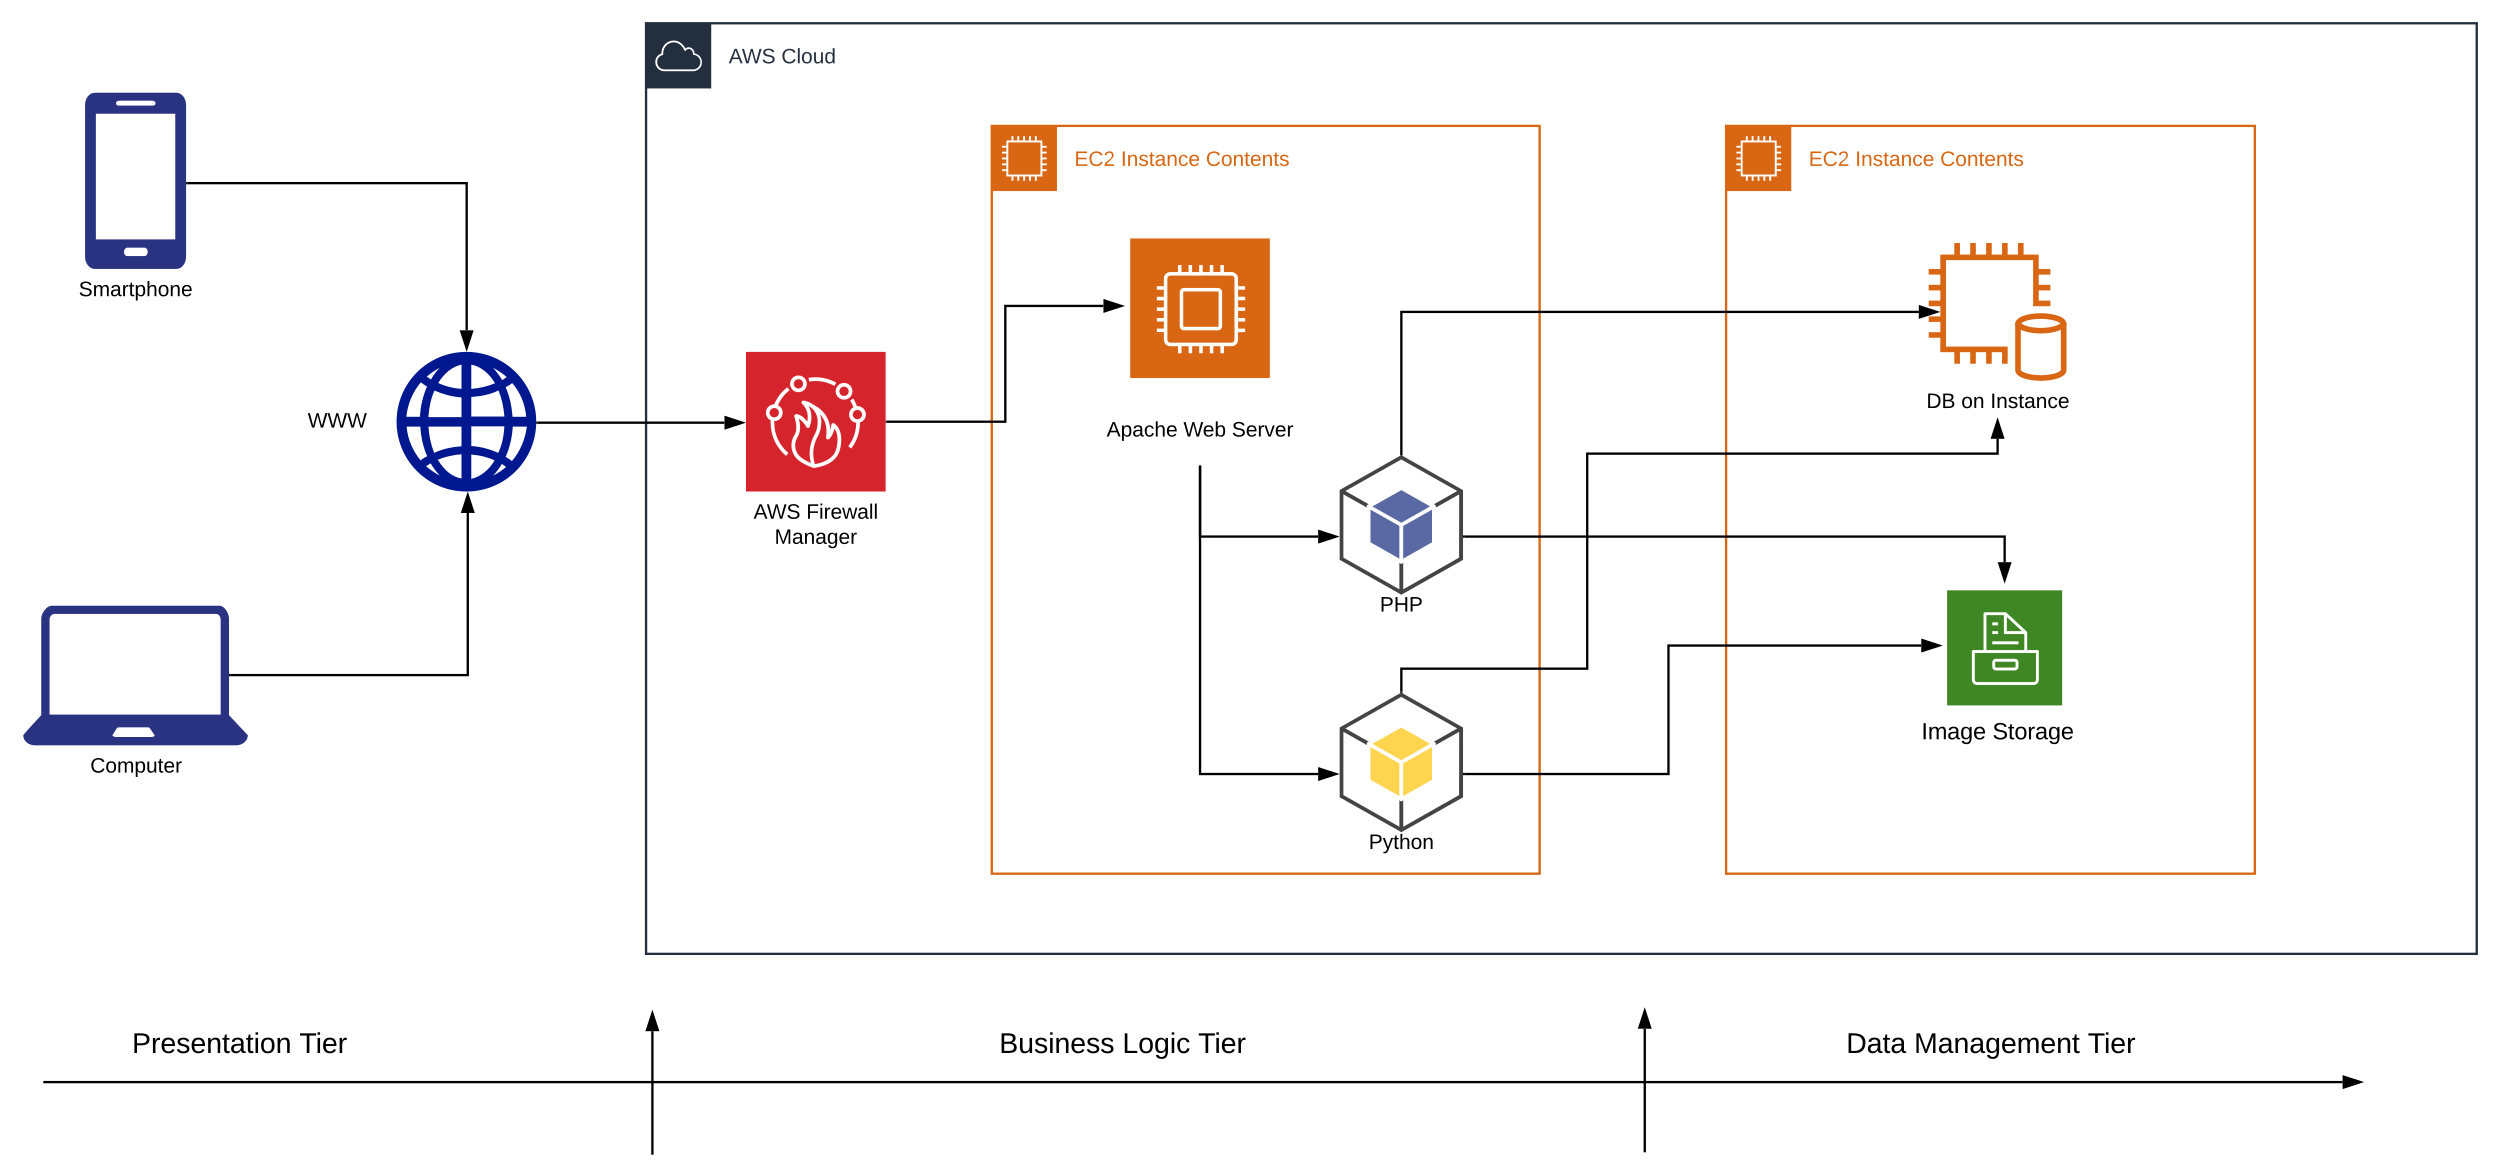 <svg xmlns="http://www.w3.org/2000/svg" xmlns:xlink="http://www.w3.org/1999/xlink" xmlns:lucid="lucid" width="2148.41" height="1003.32"><g transform="translate(-106.551 -95.637)" lucid:page-tab-id="0_0"><path d="M0 0h2325.15v1165.7H0z" fill="#fff"/><path d="M661.75 115.64h1573.22v799.7H661.75z" stroke="#232f3e" stroke-width="2" fill="#fff" fill-opacity="0"/><path d="M661.75 115.64h56v56h-56v-56z" stroke="#fff" stroke-opacity="0" fill="#232f3e"/><path d="M702.63 156.85h-25c-4.13.06-7.57-3.08-7.9-7.2v-.63c-.15-3.4 1.97-6.38 5.25-7.36V141c.12-4.22 2.44-7.75 6.24-9.57 4.12-1.85 8.72-.95 11.8 2.32 1.08 1.08 1.84 2.2 2.44 3.58 1.2-1 2.72-1.3 4.24-.9 2.25.8 3.7 2.75 3.77 5.1 3.68.66 6.32 3.8 6.28 7.57 0 7.07-7.04 7.73-7.12 7.75zm-26.7-13.87c-2.83.6-4.75 3.14-4.6 6.04v.53c.3 3.32 3.1 5.83 6.4 5.75h24.98c3.05-.3 5.4-2.64 5.7-5.7.27-3.43-2.25-6.5-5.7-6.78-.43-.05-.7-.45-.63-.87.08-1.85-1-3.46-2.73-4.14-1.32-.36-2.64.14-3.44 1.25-.2.24-.44.37-.76.32-.28-.06-.48-.24-.6-.5-.6-1.62-1.4-2.85-2.6-4.04-2.68-2.8-6.6-3.6-10.12-2-3.24 1.6-5.2 4.64-5.32 8.25-.04.4-.04.74 0 1.13.04.4-.2.78-.6.86z" stroke="#fff" stroke-opacity="0" fill="#fff"/><use xlink:href="#a" transform="matrix(1,0,0,1,732.747,135.637) translate(0 14.4)"/><use xlink:href="#b" transform="matrix(1,0,0,1,732.747,135.637) translate(45.3 14.4)"/><path d="M1589.9 203.83h454.4v642.62h-454.4z" stroke="#d86613" stroke-width="2" fill="#fff" fill-opacity="0"/><path d="M1589.9 203.83h56v56h-56v-56z" stroke="#fff" stroke-opacity="0" fill="#d86613"/><path d="M1637.1 222.57V221h-3.75v-4.6h-4.8v-3.77h-1.62v3.76h-3.4v-3.77h-1.63v3.76h-3.37v-3.77h-1.62v3.76h-3.4v-3.77h-1.62v3.76h-3.42v-3.77h-1.57v3.76h-4.43v4.56h-3.76v1.6h3.77V226h-3.76v1.6h3.77v3.42h-3.76v1.6h3.77v3.43h-3.76v1.6h3.77v3.43h-3.76v1.6h3.77v4.58h4.42v3.77h1.56v-3.77h3.42v3.77h1.6v-3.77h3.43v3.77h1.63v-3.77h3.37v3.77h1.62v-3.77h3.4v3.77h1.63v-3.77h4.8v-4.57h3.76v-1.62h-3.75v-3.42h3.76v-1.6h-3.75v-3.43h3.76v-1.6h-3.75v-3.43h3.76V226h-3.75v-3.43zm-5.37 23.08h-27.64V218h27.63z" stroke="#fff" stroke-opacity="0" fill="#fff"/><use xlink:href="#c" transform="matrix(1,0,0,1,1660.911,223.828) translate(0 14.4)"/><use xlink:href="#d" transform="matrix(1,0,0,1,1660.911,223.828) translate(39.95 14.4)"/><use xlink:href="#e" transform="matrix(1,0,0,1,1660.911,223.828) translate(112.95 14.4)"/><path d="M1786.02 304.48h4.83v12.3h-4.83v-12.3zM1799.68 304.48h4.83v12.3h-4.82v-12.3zM1813.36 304.48h4.83v12.3h-4.84v-12.3zM1827.04 304.48h4.83v12.3h-4.83v-12.3zM1840.72 304.48h4.84v12.3h-4.84v-12.3zM1786.02 395.9h4.83v12.3h-4.83v-12.3zM1799.68 395.9h4.83v12.3h-4.82v-12.3zM1813.36 395.9h4.83v12.3h-4.84v-12.3zM1856.17 326.83h12.4v4.8h-12.4v-4.8zM1856.17 340.4h12.4v4.8h-12.4v-4.8z" stroke="#fff" stroke-opacity="0" fill="#d86613"/><path d="M1831.88 408.2h-4.83v-9.93H1774V314.4h84.54V354h10.03v4.78h-14.85v-39.6h-74.9v74.3h53.06v14.73z" stroke="#fff" stroke-opacity="0" fill="#d86613"/><path d="M1764.02 326.83h12.4v4.8h-12.4v-4.8zM1764.02 340.4h12.4v4.8h-12.4v-4.8zM1764.02 353.95h12.4v4.8h-12.4v-4.8zM1764.02 367.52h12.4v4.8h-12.4v-4.8zM1764.02 381.1h12.4v4.8h-12.4v-4.8zM1860.33 422.88c-10.58 0-22-2.9-22-9.3V374.1c0-6.4 11.42-9.3 22-9.3 10.63 0 22.1 2.9 22.1 9.3v39.5c0 6.44-11.47 9.28-22.1 9.28zm0-53.25c-11.24 0-17.15 3.3-17.15 4.47v39.5c0 1.15 5.9 4.46 17.15 4.46 11.3 0 17.24-3.3 17.24-4.47v-39.5c0-1.16-5.95-4.4-17.24-4.4z" stroke="#fff" stroke-opacity="0" fill="#d86613"/><path d="M1860.33 382.22c-10.58 0-22-2.92-22-9.3h4.85c0 1.15 5.9 4.5 17.15 4.5 11.3 0 17.24-3.35 17.24-4.5h4.85c0 6.35-11.46 9.3-22.1 9.3z" stroke="#fff" stroke-opacity="0" fill="#d86613"/><path d="M1776.76 317h77.86v78.5h-77.86V317z" stroke="#fff" stroke-opacity="0" stroke-width=".38" fill="#fff" fill-opacity="0"/><use xlink:href="#f" transform="matrix(1,0,0,1,1734.02,431.882) translate(28.025 14.4)"/><use xlink:href="#g" transform="matrix(1,0,0,1,1734.02,431.882) translate(57.975 14.4)"/><use xlink:href="#h" transform="matrix(1,0,0,1,1734.02,431.882) translate(82.975 14.4)"/><g filter="url(#i)" stroke="#fff" stroke-opacity="0"><path d="M1778 599.13h102.54V701.7H1778z" fill="#3f8624"/><path d="M1878.7 600.97v98.87h-98.87v-98.87h98.87m3.72-3.72h-106.3v106.3h106.3v-106.3z" fill="#fff"/><path d="M1857.4 652.28h-8.75v-15.13c0-.12 0-.25-.12-.37 0-.13-.1-.25-.23-.38l-17.55-16.26c-.23-.25-.5-.37-.86-.37h-17.5c-.7 0-1.26.56-1.26 1.25v31.26h-8.75c-.7 0-1.28.57-1.28 1.26v24.26c0 2.5 2.02 4.5 4.5 4.5h48.55c2.47 0 4.5-2 4.5-4.5v-24.26c0-.7-.6-1.26-1.28-1.26zm-26.24-28.4l13 12.15h-13zm-17.55-1.6h15.03v16.25h17.54v13.75h-32.56zm42.58 55.52c0 1.06-.86 2-1.95 2H1805.6c-1.08 0-1.94-.88-2-1.94V654.8h52.58z" fill="#fff"/><path d="M1818.63 636.03h5v2.48h-5zm0-7.5h5v2.5h-5zm0 16.25h22.52v2.52h-22.52zm22.52 22c0 1.65-1.35 3-3 3h-16.52c-1.64 0-2.97-1.35-3-3v-4c.03-1.65 1.36-2.97 3-2.97h16.52c1.65 0 3 1.33 3 2.98zm-20.02-4v4c0 .3.23.5.5.5h16.52c.27 0 .5-.2.5-.5v-4c0-.25-.23-.5-.5-.5h-16.52c-.27 0-.5.25-.5.5z" fill="#fff"/></g><path d="M958.86 203.83h470.78v642.62H958.86z" stroke="#d86613" stroke-width="2" fill="#fff" fill-opacity="0"/><path d="M958.86 203.83h56v56h-56v-56z" stroke="#fff" stroke-opacity="0" fill="#d86613"/><path d="M1006.06 222.57V221h-3.77v-4.6h-4.8v-3.77h-1.62v3.76h-3.42v-3.77h-1.6v3.76h-3.4v-3.77h-1.6v3.76h-3.42v-3.77h-1.6v3.76h-3.43v-3.77h-1.57v3.76h-4.4v4.56h-3.77v1.6h3.76V226h-3.76v1.6h3.76v3.42h-3.76v1.6h3.76v3.43h-3.76v1.6h3.76v3.43h-3.76v1.6h3.76v4.58h4.4v3.77h1.6v-3.77h3.4v3.77h1.62v-3.77h3.42v3.77h1.6v-3.77h3.4v3.77h1.6v-3.77h3.42v3.77h1.6v-3.77h4.8v-4.57h3.78v-1.62h-3.77v-3.42h3.76v-1.6h-3.77v-3.43h3.76v-1.6h-3.77v-3.43h3.76V226h-3.77v-3.43zm-5.38 23.08h-27.65V218h27.65z" stroke="#fff" stroke-opacity="0" fill="#fff"/><use xlink:href="#c" transform="matrix(1,0,0,1,1029.856,223.828) translate(0 14.4)"/><use xlink:href="#d" transform="matrix(1,0,0,1,1029.856,223.828) translate(39.95 14.4)"/><use xlink:href="#e" transform="matrix(1,0,0,1,1029.856,223.828) translate(112.95 14.4)"/><path d="M1703.22 697.47h240v60h-240z" stroke="#000" stroke-opacity="0" stroke-width="2" fill="#fff" fill-opacity="0"/><use xlink:href="#j" transform="matrix(1,0,0,1,1708.22,702.465) translate(49.5 28.5)"/><use xlink:href="#k" transform="matrix(1,0,0,1,1708.22,702.465) translate(110.556 28.5)"/><path d="M1310.7 604.93l51.46-29.16v-58.14l-51.45 29.07v58.23z" fill="#fff"/><path d="M1259.37 575.74l51.38 29.13V546.7l-51.38-29.03v58.07zM1361.8 517.65l-51.05-28.88-51.05 28.88 51.05 28.88 51.06-28.88z" fill="#fff"/><path d="M1310.75 544.82l48.08-27.17-.05-.02-48.03 27.2z" fill="#fff"/><path d="M1262.7 517.63l-.04.02 48.1 27.17-48.05-27.2z" fill="#fff"/><path d="M1362.02 515.8l-51.3-29.04-51.3 29.04-1.6.96v60l51.4 29.04 1.6.96 1.6-.96 51.4-29.04v-60zm-1.6 59.04l-48 27.24V547.6l48.1-27.12zm-51.3 27.24L1261 574.84v-54.36l48.12 27.12zm-46.42-84.48l48-27.12 48.14 27.12-48.13 27.24-48-27.24z" fill="#444"/><path d="M1310.96 578.1l27.63-15.65v-31.2l-27.64 15.6v31.24zM1282.9 562.45l27.63 15.64v-31.25l-27.63-15.6v31.2zM1338.3 530.83l-27.55-15.57-27.55 15.57 27.55 15.62 27.54-15.62z" fill="#5a69a4"/><path d="M1310.75 544.85l24.77-14-.03-.02-24.75 14v.02zM1286 530.83l-.04.03 24.77 14v-.02l-24.74-14z" fill="#96bf3d"/><path d="M1338.77 528.94l-28-15.8-28.08 15.8-1.6.94v33.68l28 15.86 1.66.94 1.6-.94 28.08-15.86v-33.68zm-1.6 32.73l-24.8 14.05v-28.1l24.8-13.98zm-28.07 14.05l-24.8-14.05v-28.03l24.8 13.98zm-23.1-44.9l24.76-13.98 24.75 13.98-24.74 14.05-24.8-13.98z" fill="#fff"/><use xlink:href="#l" transform="matrix(1,0,0,1,1257.82,606.763) translate(34.525 14.4)"/><g filter="url(#m)" stroke="#fff" stroke-opacity="0"><path d="M1075.6 296.32h124.44v124.45H1075.6z" fill="#d86613"/><path d="M1197.8 298.56v119.97h-119.97V298.56h119.97m4.52-4.5h-129v129h129v-129z" fill="#fff"/><path d="M1176.52 342.6v-3.03h-6.07v-6.6c0-3.03-2.5-5.54-5.54-5.54h-6.6v-6.07h-3.03v6.07h-6.07v-6.07h-3.03v6.07h-6.07v-6.07h-3.04v6.07H1131v-6.07h-3.05v6.07h-6.07v-6.07h-3.03v6.07h-6.6c-3.04 0-5.54 2.5-5.54 5.54v6.6h-6.06v3.04h6.07v6.08h-6.06v3.04h6.07v6.07h-6.06v3.02h6.07v6.07h-6.06v3.03h6.07V376h-6.06v3.03h6.07v6.6c0 3.04 2.5 5.54 5.55 5.54h6.6v6.08h3.03v-6.08h6.07v6.08h3.04v-6.08h6.06v6.08h3.04v-6.08h6.07v6.08h3.03v-6.08h6.07v6.08h3.04v-6.08h6.6c3.04 0 5.55-2.5 5.55-5.53v-6.6h6.07V376h-6.07v-6.07h6.07v-3.04h-6.07v-6.08h6.07v-3.03h-6.07v-6.08h6.07v-3.04h-6.07v-6.07zm-9.1 43.04c0 1.36-1.14 2.5-2.5 2.5h-52.67c-1.37 0-2.5-1.14-2.5-2.5v-52.67c0-1.36 1.13-2.5 2.5-2.5h52.66c1.38 0 2.5 1.14 2.5 2.5z" fill="#fff"/><path d="M1153.18 341.1h-29.2c-1.97 0-3.6 1.63-3.6 3.6v29.2c0 1.98 1.63 3.62 3.6 3.62h29.2c1.97 0 3.6-1.64 3.6-3.6V344.7c0-1.97-1.63-3.6-3.6-3.6zm.6 32.8c0 .34-.27.6-.6.6h-29.2c-.34 0-.6-.26-.6-.6v-29.2c0-.33.26-.58.6-.58h29.2c.33 0 .6.25.6.58z" fill="#fff"/></g><path d="M1017.82 435.75h240v60h-240z" stroke="#000" stroke-opacity="0" stroke-width="2" fill="#fff" fill-opacity="0"/><use xlink:href="#n" transform="matrix(1,0,0,1,1022.82,440.746) translate(34.75 30.025)"/><use xlink:href="#o" transform="matrix(1,0,0,1,1022.82,440.746) translate(100.75 30.025)"/><use xlink:href="#p" transform="matrix(1,0,0,1,1022.82,440.746) translate(142.35 30.025)"/><path d="M747.64 398.04h120v120h-120v-120z" stroke="#fff" stroke-opacity="0" fill="#d6242d"/><path d="M823.33 459.4c-.47-.24-.98-.24-1.5 0-.47.28-.8.68-.85 1.26-.17 1.62-.43 2.95-.9 4.52-.22-6.43-2.53-11.87-7.03-16.44-2.27-2.26-4.54-3.88-7.46-5.27-2.58-1.97-5.2-3.07-8.37-3.6-.73-.1-1.4.3-1.75.94-.3.7-.13 1.45.47 1.92 4.1 4.1 5.65 9.55 4.28 15.22-2.05-2.78-5.48-6.42-9.6-6.42-.5.05-.98.28-1.28.75-.3.4-.4.92-.17 1.45 0 .1 3.77 10 .12 15.74-.17.3-.34.58-.55.87-4.07 7.52-1.93 16.73 5.05 21.65 3.7 2.43 7.03 4.1 11.23 5.55l.22.12v-.12l.5.23h.14c1.96-.17 18.9-2.08 22.4-15.33 4.5-17.6-4.58-22.8-4.97-23.04zm-27.68 29.9c-5.66-3.92-7.42-11.33-4.07-17.4.12-.24.25-.53.42-.76 3.22-4.98 2.06-11.87 1.08-15.75 2.78 1.96 4.75 4.16 6.38 7.17.3.58.86.93 1.5.87.7-.06 1.2-.46 1.42-1.1 2.82-8.1 1.1-14.07-.95-17.7.73.33 1.33.74 1.97 1.2.1.12.13.18.22.18.73.58 1.33 1.1 1.93 1.8.17.22.34.4.5.63 2.28 3 3.3 6.25 3.18 9.95-.04 4.34-1.02 8-3.17 11.75-.34.64-.64 1.22-.94 1.86-3.04 7.07-3.6 14-1.76 21.48-2.87-1.16-5.14-2.43-7.7-4.17zm29.48-7.63c-2.48 9.55-14.52 12.22-18.3 12.8-2.18-7.24-1.84-14.07 1.12-21.07.26-.53.5-1.05.8-1.57 2.46-4.28 3.57-8.45 3.6-13.3.06-2.5-.3-4.58-1.1-6.9 3.6 3.82 6.77 10.13 5.18 19.8-.08.46.05.87.35 1.27.55.7 1.58.75 2.27.23.13-.1 3.17-2.66 4.58-8.9 1.9 2.42 4.08 7.63 1.55 17.64z" stroke="#fff" stroke-opacity="0" fill="#fff"/><path d="M805.24 497.56v.1c.18.07.36.1.56.1zM771.9 458.32v-.82c2.88.05 5.3-1.48 6.54-4.07 1.74-3.54.25-7.84-3.34-9.6 2.4-5.3 5.48-9.32 10-12.92l-2.03-2.46c-5.14 4.06-8.62 8.66-11.2 14.67-2.8.07-5.17 1.55-6.4 4.08-1.76 3.54-.27 7.9 3.3 9.6v1.6c0 11.55 4.5 21.46 13.2 29l2.14-2.42c-8.04-6.95-12.2-16.03-12.2-26.64zm-4-8.02c0-2.18 1.8-4 4-4 2.22 0 4.02 1.82 4.02 4 0 2.24-1.8 4-4.02 4-2.2 0-4-1.76-4-4zM843.36 444.72h-.33c-.9-2.45-1.85-4.43-3.2-6.62l-2.7 1.68c1.18 1.93 2.04 3.65 2.86 5.76-2.07 1.12-3.37 2.97-3.7 5.3-.6 3.95 2.13 7.6 6.06 8.16-.12 7.6-2.3 14.07-6.85 20.17l2.55 1.94c5.05-6.74 7.46-13.93 7.5-22.4 3.1-.95 5.08-3.65 5.08-6.88 0-3.96-3.22-7.18-7.2-7.18zm0 11.2c-2.2 0-4-1.82-4-4 0-2.2 1.8-4 4-4s4 1.8 4 4c0 2.18-1.8 4-4 4zM823.7 427.27c-7-3.73-14-4.95-21.84-3.76l-.48-3.2c8.56-1.28 16.2.04 23.84 4.12zM831.9 439.1c-3.97 0-7.2-3.22-7.2-7.2 0-3.97 3.23-7.2 7.2-7.2 3.98 0 7.2 3.23 7.2 7.2 0 3.98-3.22 7.2-7.2 7.2zm0-11.2c-2.2 0-4 1.8-4 4s1.8 4 4 4 4-1.8 4-4-1.8-3.98-4-4zM792.7 432.7c-3.97 0-7.2-3.22-7.2-7.2 0-3.97 3.23-7.2 7.2-7.2 3.98 0 7.2 3.23 7.2 7.2 0 3.98-3.22 7.2-7.2 7.2zm0-11.2c-2.2 0-4 1.8-4 4s1.8 4 4 4 4-1.8 4-4-1.8-3.98-4-4z" stroke="#fff" stroke-opacity="0" fill="#fff"/><use xlink:href="#q" transform="matrix(1,0,0,1,717.637,527.036) translate(36.5 14.4)"/><use xlink:href="#r" transform="matrix(1,0,0,1,717.637,527.036) translate(81.8 14.4)"/><use xlink:href="#s" transform="matrix(1,0,0,1,717.637,527.036) translate(54.55 36)"/><path d="M303.35 710.24v-83.16c0-4.08-3.67-10.92-8.3-10.92h-144c-4.62 0-9.06 6.84-9.06 10.92v83.16c-16.22 17.28-15.45 17.28-15.45 17.28 0 4.92 4.44 8.64 10.23 8.64h172.55c5.8 0 10.23-4.08 10.23-8.64l-16.2-17.28zm-66.98 18.72h-30.1c-1.55 0-3.1-.72-3.1-1.44l3.48-5.64c0-.72 1.16-1.2 2.7-1.2h23.93c1.16 0 2.32.48 2.32 1.2l3.86 5.64c0 1.08-1.54 1.44-3.1 1.44zm59.83-19.2H149.13V627.8c0-1.92 1.93-4.56 4.06-4.56h139.34c2.12 0 3.66 2.64 3.66 4.56v81.96z" stroke="#000" stroke-opacity="0" fill="#2a3282"/><use xlink:href="#t" transform="matrix(1,0,0,1,96.551,745.159) translate(87.575 14.4)"/><path d="M868.64 458.04h101.84v-99.5h84.34" stroke="#000" stroke-width="2" fill="none"/><path d="M868.66 459.04h-1.02v-2h1.02z"/><path d="M1070.08 358.55l-14.26 4.63v-9.27z" stroke="#000" stroke-width="2"/><path d="M258.13 175.35h-70.15c-4.6 0-8.33 4.7-8.33 10.44V316.3c0 5.75 3.73 10.44 8.33 10.44h70.15c4.6 0 8.33-4.7 8.33-10.44V185.8c0-5.76-3.73-10.45-8.33-10.45zm-48.1 6.8h26.3c2.27 0 3.83.3 3.83 2.13 0 2.12-1.56 2.12-3.82 2.12h-26.3c-2.18 0-3.74 0-3.74-2.12 0-1.82 1.82-2.12 3.73-2.12zm20.75 133.56h-14.93c-1.48 0-2.78-1.5-2.78-3.62 0-1.82 1.3-3.64 2.78-3.64h14.93c1.56 0 2.78 1.82 2.78 3.64 0 1.8-1.22 3.63-2.78 3.63zm26.4-14.37h-68.24V193.36h68.23v107.97z" stroke="#000" stroke-opacity="0" fill="#2a3282"/><use xlink:href="#u" transform="matrix(1,0,0,1,149.647,335.764) translate(24.55 14.4)"/><path d="M507.36 398.04c-33.24 0-60 26.76-60 60 0 33.24 26.76 60 60 60 33.24 0 60-26.76 60-60 0-33.24-26.76-60-60-60zm51.36 55.8h-11.76c-.6-9.24-2.52-17.88-5.88-25.44 1.92-1.08 3.96-2.16 5.64-3.6 6.72 7.8 11.16 17.88 12 29.04zm-16.68-34.08c-1.2.84-2.52 1.68-3.96 2.52-2.16-3.84-5.04-7.44-7.8-10.56 4.2 2.28 8.04 4.68 11.76 8.04zm-30.48-10.8c8.04 1.56 15.36 7.44 20.4 16.08-6.12 2.52-13.2 4.2-20.4 4.8v-20.88zm0 27.84c8.28-.6 16.44-2.16 23.4-5.64 2.76 6.72 4.44 14.28 5.04 22.44h-28.44v-16.8zM540 462.24c-.48 8.28-2.16 16.2-5.28 22.56-6.96-3.12-14.76-5.28-23.16-5.88V462H540v.24zm-65.28 0h28.44v16.92c-8.28.6-16.44 2.28-23.4 5.64-2.88-6.72-4.44-14.4-5.04-22.56zm0-8.4c.6-8.28 2.16-16.2 5.28-22.56 6.96 3.12 14.76 5.28 23.16 5.88v16.92h-28.44v-.24zm28.44-44.88v20.88c-7.2-.48-13.92-2.16-20.04-5.04 5.04-8.4 12.24-14.16 20.04-15.84zm-18.72 2.76c-2.76 2.76-5.28 6.12-7.56 10.08-1.32-.84-2.52-1.68-3.6-2.52 3.36-2.88 7.32-5.64 11.16-7.56zm-16.2 12.48c1.68 1.44 3.6 2.64 5.28 3.6-3.36 7.56-5.52 16.56-6.12 26.04h-11.64c1.08-11.16 5.52-21.48 12.48-29.64zm-.48 38.04c.6 9.24 2.52 17.88 5.88 25.44-2.04 1.08-3.96 2.16-5.64 3.6-6.72-8.16-11.16-18.24-12-29.04h11.76zm4.92 34.08c1.2-.84 2.52-1.68 3.96-2.52 2.16 3.84 5.04 7.44 7.8 10.56-4.2-2.16-8.04-5.04-11.76-8.04zm10.08-5.64c6.12-2.52 13.2-4.08 20.4-4.68v20.88c-8.16-1.44-15-7.2-20.4-16.2zm28.8 16.44v-20.88c7.2.6 13.92 2.16 20.04 5.04-4.92 8.4-12.24 14.16-20.04 15.84zm26.28-12.72c1.32.84 2.52 1.56 3.6 2.52-3.36 3-7.32 5.52-11.16 7.44 2.76-2.76 5.28-6.36 7.56-9.96zm8.64-2.52c-1.68-1.44-3.6-2.52-5.4-3.6 3.36-7.56 5.64-16.56 6.12-26.04h12.12c-1.44 11.16-5.88 21.48-12.84 29.64z" stroke="#000" stroke-opacity="0" fill="#00188f"/><path d="M304.35 675.8h204.2V536.5" stroke="#000" stroke-width="2" fill="none"/><path d="M304.37 676.8h-1.02v-2h1.02z"/><path d="M508.56 521.22l4.63 14.27h-9.28z" stroke="#000" stroke-width="2"/><path d="M267.46 253.02H507.6v126.52" stroke="#000" stroke-width="2" fill="none"/><path d="M267.5 254.02h-1.04v-2h1.03z"/><path d="M507.6 394.8l-4.64-14.26h9.27z" stroke="#000" stroke-width="2"/><path d="M568.33 458.88h160.8" stroke="#000" stroke-width="2" fill="none"/><path d="M568.35 459.88h-1.06l.06-1.84v-.16h1z"/><path d="M744.4 458.88l-14.26 4.63v-9.26z" stroke="#000" stroke-width="2"/><path d="M359.36 428.04h73.06v60h-73.06z" stroke="#000" stroke-opacity="0" stroke-width="2" fill="#fff" fill-opacity="0"/><use xlink:href="#v" transform="matrix(1,0,0,1,364.365,433.036) translate(6.575 30.025)"/><path d="M144.75 1025.55h1974.93M144.77 1025.55h-1.02" stroke="#000" stroke-width="2" fill="none"/><path d="M2134.95 1025.55l-14.27 4.64v-9.28z" stroke="#000" stroke-width="2"/><path d="M667.2 1086.95V981.8M667.2 1086.93v1.02" stroke="#000" stroke-width="2" fill="none"/><path d="M667.2 966.53l4.63 14.26h-9.27z" stroke="#000" stroke-width="2"/><path d="M1520 1084.88V979.72M1520 1084.86v1.02" stroke="#000" stroke-width="2" fill="none"/><path d="M1520 964.46l4.63 14.26h-9.27z" stroke="#000" stroke-width="2"/><path d="M192.42 961.22h240v68.67h-240z" stroke="#000" stroke-opacity="0" stroke-width="2" fill="#fff" fill-opacity="0"/><use xlink:href="#w" transform="matrix(1,0,0,1,197.422,966.22) translate(22.586 34.306)"/><use xlink:href="#x" transform="matrix(1,0,0,1,197.422,966.22) translate(166.401 34.306)"/><path d="M951.24 961.22h240v68.67h-240z" stroke="#000" stroke-opacity="0" stroke-width="2" fill="#fff" fill-opacity="0"/><use xlink:href="#y" transform="matrix(1,0,0,1,956.238,966.22) translate(9.006 34.306)"/><use xlink:href="#z" transform="matrix(1,0,0,1,956.238,966.22) translate(114.864 34.306)"/><use xlink:href="#x" transform="matrix(1,0,0,1,956.238,966.22) translate(179.981 34.306)"/><path d="M1684.4 961.22h265.42v68.67h-265.4z" stroke="#000" stroke-opacity="0" stroke-width="2" fill="#fff" fill-opacity="0"/><use xlink:href="#A" transform="matrix(1,0,0,1,1689.405,966.22) translate(3.707 34.306)"/><use xlink:href="#B" transform="matrix(1,0,0,1,1689.405,966.22) translate(62.034 34.306)"/><use xlink:href="#x" transform="matrix(1,0,0,1,1689.405,966.22) translate(211.281 34.306)"/><path d="M1310.7 808.97l51.46-29.15v-58.15l-51.45 29.07v58.23z" fill="#fff"/><path d="M1259.37 779.8l51.38 29.1v-58.14l-51.38-29.04v58.07zM1361.8 721.7l-51.05-28.9-51.05 28.9 51.05 28.88 51.06-28.88z" fill="#fff"/><path d="M1310.75 748.87l48.08-27.17-.05-.03-48.03 27.2z" fill="#fff"/><path d="M1262.7 721.67l-.04.03 48.1 27.17-48.05-27.2z" fill="#fff"/><path d="M1362.02 719.85l-51.3-29.04-51.3 29.05-1.6.96v60l51.4 29.05 1.6.96 1.6-.95 51.4-29.04v-60zm-1.6 59.04l-48 27.23v-54.48l48.1-27.12zm-51.3 27.23L1261 778.9v-54.37l48.12 27.12zm-46.42-84.48l48-27.12 48.14 27.12-48.13 27.24-48-27.25z" fill="#444"/><path d="M1310.96 782.14l27.63-15.65v-31.2l-27.64 15.6v31.24zM1282.9 766.5l27.63 15.64V750.9l-27.63-15.6v31.2zM1338.3 734.87l-27.55-15.56-27.55 15.57 27.55 15.63 27.54-15.63z" fill="#ffd44f"/><path d="M1310.75 748.9l24.77-14-.03-.03-24.75 14.02zM1286 734.87l-.04.03 24.77 14-24.74-14.03z" fill="#96bf3d"/><path d="M1338.77 732.98l-28-15.8-28.08 15.8-1.6.94v33.68l28 15.87 1.66.94 1.6-.93 28.08-15.87v-33.68zm-1.6 32.74l-24.8 14.05v-28.1l24.8-13.98zm-28.07 14.05l-24.8-14.05V737.7l24.8 13.97zm-23.1-44.9l24.76-14 24.75 14-24.74 14.05-24.8-14z" fill="#fff"/><use xlink:href="#C" transform="matrix(1,0,0,1,1257.82,810.81) translate(25 14.4)"/><path d="M1137.82 496.75V760.8h101.5" stroke="#000" stroke-width="2" fill="none"/><path d="M1138.82 496.77h-2v-1.02h2z"/><path d="M1254.58 760.8l-14.26 4.64v-9.27z" stroke="#000" stroke-width="2"/><path d="M1137.82 496.75v60h101.5" stroke="#000" stroke-width="2" fill="none"/><path d="M1138.82 496.77h-2v-1.02h2z"/><path d="M1254.58 556.76l-14.26 4.64v-9.27z" stroke="#000" stroke-width="2"/><path d="M1310.82 485.82V363.68h444.68" stroke="#000" stroke-width="2" fill="none"/><path d="M1311.82 487.4l-1.1-.64-.9.5v-1.46h2z"/><path d="M1770.77 363.68l-14.27 4.64v-9.27z" stroke="#000" stroke-width="2"/><path d="M1364.82 556.76h464.45v22" stroke="#000" stroke-width="2" fill="none"/><path d="M1364.85 557.76h-1.03v-2h1.03z"/><path d="M1829.27 594.02l-4.64-14.27h9.27z" stroke="#000" stroke-width="2"/><path d="M1310.82 689.87v-19.6h159.73v-184.8h352.67v-12.76" stroke="#000" stroke-width="2" fill="none"/><path d="M1311.82 691.44l-1.1-.63-.9.52v-1.48h2z"/><path d="M1823.22 457.44l4.64 14.27h-9.28z" stroke="#000" stroke-width="2"/><path d="M1364.82 760.8h175.55V650.4h217.24" stroke="#000" stroke-width="2" fill="none"/><path d="M1364.85 761.8h-1.03v-2h1.03z"/><path d="M1772.87 650.4l-14.26 4.64v-9.27z" stroke="#000" stroke-width="2"/><defs><path fill="#232f3e" d="M205 0l-28-72H64L36 0H1l101-248h38L239 0h-34zm-38-99l-47-123c-12 45-31 82-46 123h93" id="D"/><path fill="#232f3e" d="M266 0h-40l-56-210L115 0H75L2-248h35L96-30l15-64 43-154h32l59 218 59-218h35" id="E"/><path fill="#232f3e" d="M185-189c-5-48-123-54-124 2 14 75 158 14 163 119 3 78-121 87-175 55-17-10-28-26-33-46l33-7c5 56 141 63 141-1 0-78-155-14-162-118-5-82 145-84 179-34 5 7 8 16 11 25" id="F"/><g id="a"><use transform="matrix(0.05,0,0,0.05,0,0)" xlink:href="#D"/><use transform="matrix(0.05,0,0,0.05,11.35,0)" xlink:href="#E"/><use transform="matrix(0.05,0,0,0.05,28.3,0)" xlink:href="#F"/></g><path fill="#232f3e" d="M212-179c-10-28-35-45-73-45-59 0-87 40-87 99 0 60 29 101 89 101 43 0 62-24 78-52l27 14C228-24 195 4 139 4 59 4 22-46 18-125c-6-104 99-153 187-111 19 9 31 26 39 46" id="G"/><path fill="#232f3e" d="M24 0v-261h32V0H24" id="H"/><path fill="#232f3e" d="M100-194c62-1 85 37 85 99 1 63-27 99-86 99S16-35 15-95c0-66 28-99 85-99zM99-20c44 1 53-31 53-75 0-43-8-75-51-75s-53 32-53 75 10 74 51 75" id="I"/><path fill="#232f3e" d="M84 4C-5 8 30-112 23-190h32v120c0 31 7 50 39 49 72-2 45-101 50-169h31l1 190h-30c-1-10 1-25-2-33-11 22-28 36-60 37" id="J"/><path fill="#232f3e" d="M85-194c31 0 48 13 60 33l-1-100h32l1 261h-30c-2-10 0-23-3-31C134-8 116 4 85 4 32 4 16-35 15-94c0-66 23-100 70-100zm9 24c-40 0-46 34-46 75 0 40 6 74 45 74 42 0 51-32 51-76 0-42-9-74-50-73" id="K"/><g id="b"><use transform="matrix(0.05,0,0,0.05,0,0)" xlink:href="#G"/><use transform="matrix(0.05,0,0,0.05,12.95,0)" xlink:href="#H"/><use transform="matrix(0.05,0,0,0.05,16.9,0)" xlink:href="#I"/><use transform="matrix(0.05,0,0,0.05,26.9,0)" xlink:href="#J"/><use transform="matrix(0.05,0,0,0.05,36.9,0)" xlink:href="#K"/></g><path fill="#d86613" d="M30 0v-248h187v28H63v79h144v27H63v87h162V0H30" id="L"/><path fill="#d86613" d="M212-179c-10-28-35-45-73-45-59 0-87 40-87 99 0 60 29 101 89 101 43 0 62-24 78-52l27 14C228-24 195 4 139 4 59 4 22-46 18-125c-6-104 99-153 187-111 19 9 31 26 39 46" id="M"/><path fill="#d86613" d="M101-251c82-7 93 87 43 132L82-64C71-53 59-42 53-27h129V0H18c2-99 128-94 128-182 0-28-16-43-45-43s-46 15-49 41l-32-3c6-41 34-60 81-64" id="N"/><g id="c"><use transform="matrix(0.05,0,0,0.05,0,0)" xlink:href="#L"/><use transform="matrix(0.05,0,0,0.05,12,0)" xlink:href="#M"/><use transform="matrix(0.05,0,0,0.05,24.95,0)" xlink:href="#N"/></g><path fill="#d86613" d="M33 0v-248h34V0H33" id="O"/><path fill="#d86613" d="M117-194c89-4 53 116 60 194h-32v-121c0-31-8-49-39-48C34-167 62-67 57 0H25l-1-190h30c1 10-1 24 2 32 11-22 29-35 61-36" id="P"/><path fill="#d86613" d="M135-143c-3-34-86-38-87 0 15 53 115 12 119 90S17 21 10-45l28-5c4 36 97 45 98 0-10-56-113-15-118-90-4-57 82-63 122-42 12 7 21 19 24 35" id="Q"/><path fill="#d86613" d="M59-47c-2 24 18 29 38 22v24C64 9 27 4 27-40v-127H5v-23h24l9-43h21v43h35v23H59v120" id="R"/><path fill="#d86613" d="M141-36C126-15 110 5 73 4 37 3 15-17 15-53c-1-64 63-63 125-63 3-35-9-54-41-54-24 1-41 7-42 31l-33-3c5-37 33-52 76-52 45 0 72 20 72 64v82c-1 20 7 32 28 27v20c-31 9-61-2-59-35zM48-53c0 20 12 33 32 33 41-3 63-29 60-74-43 2-92-5-92 41" id="S"/><path fill="#d86613" d="M96-169c-40 0-48 33-48 73s9 75 48 75c24 0 41-14 43-38l32 2c-6 37-31 61-74 61-59 0-76-41-82-99-10-93 101-131 147-64 4 7 5 14 7 22l-32 3c-4-21-16-35-41-35" id="T"/><path fill="#d86613" d="M100-194c63 0 86 42 84 106H49c0 40 14 67 53 68 26 1 43-12 49-29l28 8c-11 28-37 45-77 45C44 4 14-33 15-96c1-61 26-98 85-98zm52 81c6-60-76-77-97-28-3 7-6 17-6 28h103" id="U"/><g id="d"><use transform="matrix(0.05,0,0,0.05,0,0)" xlink:href="#O"/><use transform="matrix(0.05,0,0,0.05,5,0)" xlink:href="#P"/><use transform="matrix(0.05,0,0,0.05,15,0)" xlink:href="#Q"/><use transform="matrix(0.05,0,0,0.05,24,0)" xlink:href="#R"/><use transform="matrix(0.05,0,0,0.05,29,0)" xlink:href="#S"/><use transform="matrix(0.05,0,0,0.05,39,0)" xlink:href="#P"/><use transform="matrix(0.05,0,0,0.05,49,0)" xlink:href="#T"/><use transform="matrix(0.05,0,0,0.05,58,0)" xlink:href="#U"/></g><path fill="#d86613" d="M100-194c62-1 85 37 85 99 1 63-27 99-86 99S16-35 15-95c0-66 28-99 85-99zM99-20c44 1 53-31 53-75 0-43-8-75-51-75s-53 32-53 75 10 74 51 75" id="V"/><g id="e"><use transform="matrix(0.05,0,0,0.05,0,0)" xlink:href="#M"/><use transform="matrix(0.05,0,0,0.05,12.95,0)" xlink:href="#V"/><use transform="matrix(0.05,0,0,0.05,22.95,0)" xlink:href="#P"/><use transform="matrix(0.05,0,0,0.05,32.95,0)" xlink:href="#R"/><use transform="matrix(0.05,0,0,0.05,37.95,0)" xlink:href="#U"/><use transform="matrix(0.05,0,0,0.05,47.95,0)" xlink:href="#P"/><use transform="matrix(0.05,0,0,0.05,57.95,0)" xlink:href="#R"/><use transform="matrix(0.05,0,0,0.05,62.95,0)" xlink:href="#Q"/></g><path d="M30-248c118-7 216 8 213 122C240-48 200 0 122 0H30v-248zM63-27c89 8 146-16 146-99s-60-101-146-95v194" id="W"/><path d="M160-131c35 5 61 23 61 61C221 17 115-2 30 0v-248c76 3 177-17 177 60 0 33-19 50-47 57zm-97-11c50-1 110 9 110-42 0-47-63-36-110-37v79zm0 115c55-2 124 14 124-45 0-56-70-42-124-44v89" id="X"/><g id="f"><use transform="matrix(0.05,0,0,0.05,0,0)" xlink:href="#W"/><use transform="matrix(0.05,0,0,0.05,12.95,0)" xlink:href="#X"/></g><path d="M100-194c62-1 85 37 85 99 1 63-27 99-86 99S16-35 15-95c0-66 28-99 85-99zM99-20c44 1 53-31 53-75 0-43-8-75-51-75s-53 32-53 75 10 74 51 75" id="Y"/><path d="M117-194c89-4 53 116 60 194h-32v-121c0-31-8-49-39-48C34-167 62-67 57 0H25l-1-190h30c1 10-1 24 2 32 11-22 29-35 61-36" id="Z"/><g id="g"><use transform="matrix(0.05,0,0,0.05,0,0)" xlink:href="#Y"/><use transform="matrix(0.05,0,0,0.05,10,0)" xlink:href="#Z"/></g><path d="M33 0v-248h34V0H33" id="aa"/><path d="M135-143c-3-34-86-38-87 0 15 53 115 12 119 90S17 21 10-45l28-5c4 36 97 45 98 0-10-56-113-15-118-90-4-57 82-63 122-42 12 7 21 19 24 35" id="ab"/><path d="M59-47c-2 24 18 29 38 22v24C64 9 27 4 27-40v-127H5v-23h24l9-43h21v43h35v23H59v120" id="ac"/><path d="M141-36C126-15 110 5 73 4 37 3 15-17 15-53c-1-64 63-63 125-63 3-35-9-54-41-54-24 1-41 7-42 31l-33-3c5-37 33-52 76-52 45 0 72 20 72 64v82c-1 20 7 32 28 27v20c-31 9-61-2-59-35zM48-53c0 20 12 33 32 33 41-3 63-29 60-74-43 2-92-5-92 41" id="ad"/><path d="M96-169c-40 0-48 33-48 73s9 75 48 75c24 0 41-14 43-38l32 2c-6 37-31 61-74 61-59 0-76-41-82-99-10-93 101-131 147-64 4 7 5 14 7 22l-32 3c-4-21-16-35-41-35" id="ae"/><path d="M100-194c63 0 86 42 84 106H49c0 40 14 67 53 68 26 1 43-12 49-29l28 8c-11 28-37 45-77 45C44 4 14-33 15-96c1-61 26-98 85-98zm52 81c6-60-76-77-97-28-3 7-6 17-6 28h103" id="af"/><g id="h"><use transform="matrix(0.05,0,0,0.05,0,0)" xlink:href="#aa"/><use transform="matrix(0.05,0,0,0.05,5,0)" xlink:href="#Z"/><use transform="matrix(0.05,0,0,0.05,15,0)" xlink:href="#ab"/><use transform="matrix(0.05,0,0,0.05,24,0)" xlink:href="#ac"/><use transform="matrix(0.05,0,0,0.05,29,0)" xlink:href="#ad"/><use transform="matrix(0.05,0,0,0.05,39,0)" xlink:href="#Z"/><use transform="matrix(0.05,0,0,0.05,49,0)" xlink:href="#ae"/><use transform="matrix(0.05,0,0,0.05,58,0)" xlink:href="#af"/></g><filter id="i" filterUnits="objectBoundingBox" x="-.07" y="-.05" width="1.13" height="1.13"><feOffset result="offOut" in="SourceAlpha" dy="2"/><feGaussianBlur result="blurOut" in="offOut" stdDeviation="3.5"/><feColorMatrix result="colorOut" in="blurOut" values="0 0 0 0 0 0 0 0 0 0 0 0 0 0 0 0 0 0 0.502 0"/><feBlend in="SourceGraphic" in2="colorOut"/></filter><path d="M210-169c-67 3-38 105-44 169h-31v-121c0-29-5-50-35-48C34-165 62-65 56 0H25l-1-190h30c1 10-1 24 2 32 10-44 99-50 107 0 11-21 27-35 58-36 85-2 47 119 55 194h-31v-121c0-29-5-49-35-48" id="ag"/><path d="M177-190C167-65 218 103 67 71c-23-6-38-20-44-43l32-5c15 47 100 32 89-28v-30C133-14 115 1 83 1 29 1 15-40 15-95c0-56 16-97 71-98 29-1 48 16 59 35 1-10 0-23 2-32h30zM94-22c36 0 50-32 50-73 0-42-14-75-50-75-39 0-46 34-46 75s6 73 46 73" id="ah"/><g id="j"><use transform="matrix(0.056,0,0,0.056,0,0)" xlink:href="#aa"/><use transform="matrix(0.056,0,0,0.056,5.556,0)" xlink:href="#ag"/><use transform="matrix(0.056,0,0,0.056,22.167,0)" xlink:href="#ad"/><use transform="matrix(0.056,0,0,0.056,33.278,0)" xlink:href="#ah"/><use transform="matrix(0.056,0,0,0.056,44.389,0)" xlink:href="#af"/></g><path d="M185-189c-5-48-123-54-124 2 14 75 158 14 163 119 3 78-121 87-175 55-17-10-28-26-33-46l33-7c5 56 141 63 141-1 0-78-155-14-162-118-5-82 145-84 179-34 5 7 8 16 11 25" id="ai"/><path d="M114-163C36-179 61-72 57 0H25l-1-190h30c1 12-1 29 2 39 6-27 23-49 58-41v29" id="aj"/><g id="k"><use transform="matrix(0.056,0,0,0.056,0,0)" xlink:href="#ai"/><use transform="matrix(0.056,0,0,0.056,13.333,0)" xlink:href="#ac"/><use transform="matrix(0.056,0,0,0.056,18.889,0)" xlink:href="#Y"/><use transform="matrix(0.056,0,0,0.056,30,0)" xlink:href="#aj"/><use transform="matrix(0.056,0,0,0.056,36.611,0)" xlink:href="#ad"/><use transform="matrix(0.056,0,0,0.056,47.722,0)" xlink:href="#ah"/><use transform="matrix(0.056,0,0,0.056,58.833,0)" xlink:href="#af"/></g><path d="M30-248c87 1 191-15 191 75 0 78-77 80-158 76V0H30v-248zm33 125c57 0 124 11 124-50 0-59-68-47-124-48v98" id="ak"/><path d="M197 0v-115H63V0H30v-248h33v105h134v-105h34V0h-34" id="al"/><g id="l"><use transform="matrix(0.05,0,0,0.05,0,0)" xlink:href="#ak"/><use transform="matrix(0.05,0,0,0.05,12,0)" xlink:href="#al"/><use transform="matrix(0.05,0,0,0.05,24.95,0)" xlink:href="#ak"/></g><filter id="m" filterUnits="objectBoundingBox" x="-.05" y="-.04" width="1.11" height="1.11"><feOffset result="offOut" in="SourceAlpha" dy="2"/><feGaussianBlur result="blurOut" in="offOut" stdDeviation="3.5"/><feColorMatrix result="colorOut" in="blurOut" values="0 0 0 0 0 0 0 0 0 0 0 0 0 0 0 0 0 0 0.502 0"/><feBlend in="SourceGraphic" in2="colorOut"/></filter><path d="M205 0l-28-72H64L36 0H1l101-248h38L239 0h-34zm-38-99l-47-123c-12 45-31 82-46 123h93" id="am"/><path d="M115-194c55 1 70 41 70 98S169 2 115 4C84 4 66-9 55-30l1 105H24l-1-265h31l2 30c10-21 28-34 59-34zm-8 174c40 0 45-34 45-75s-6-73-45-74c-42 0-51 32-51 76 0 43 10 73 51 73" id="an"/><path d="M106-169C34-169 62-67 57 0H25v-261h32l-1 103c12-21 28-36 61-36 89 0 53 116 60 194h-32v-121c2-32-8-49-39-48" id="ao"/><g id="n"><use transform="matrix(0.05,0,0,0.05,0,0)" xlink:href="#am"/><use transform="matrix(0.05,0,0,0.05,12,0)" xlink:href="#an"/><use transform="matrix(0.05,0,0,0.05,22,0)" xlink:href="#ad"/><use transform="matrix(0.05,0,0,0.05,32,0)" xlink:href="#ae"/><use transform="matrix(0.05,0,0,0.05,41,0)" xlink:href="#ao"/><use transform="matrix(0.05,0,0,0.05,51,0)" xlink:href="#af"/></g><path d="M266 0h-40l-56-210L115 0H75L2-248h35L96-30l15-64 43-154h32l59 218 59-218h35" id="ap"/><path d="M115-194c53 0 69 39 70 98 0 66-23 100-70 100C84 3 66-7 56-30L54 0H23l1-261h32v101c10-23 28-34 59-34zm-8 174c40 0 45-34 45-75 0-40-5-75-45-74-42 0-51 32-51 76 0 43 10 73 51 73" id="aq"/><g id="o"><use transform="matrix(0.05,0,0,0.05,0,0)" xlink:href="#ap"/><use transform="matrix(0.05,0,0,0.05,16.6,0)" xlink:href="#af"/><use transform="matrix(0.05,0,0,0.05,26.6,0)" xlink:href="#aq"/></g><path d="M108 0H70L1-190h34L89-25l56-165h34" id="ar"/><g id="p"><use transform="matrix(0.05,0,0,0.05,0,0)" xlink:href="#ai"/><use transform="matrix(0.05,0,0,0.05,12,0)" xlink:href="#af"/><use transform="matrix(0.05,0,0,0.05,22,0)" xlink:href="#aj"/><use transform="matrix(0.05,0,0,0.05,27.95,0)" xlink:href="#ar"/><use transform="matrix(0.05,0,0,0.05,36.95,0)" xlink:href="#af"/><use transform="matrix(0.05,0,0,0.05,46.95,0)" xlink:href="#aj"/></g><g id="q"><use transform="matrix(0.05,0,0,0.05,0,0)" xlink:href="#am"/><use transform="matrix(0.05,0,0,0.05,11.35,0)" xlink:href="#ap"/><use transform="matrix(0.05,0,0,0.05,28.3,0)" xlink:href="#ai"/></g><path d="M63-220v92h138v28H63V0H30v-248h175v28H63" id="as"/><path d="M24-231v-30h32v30H24zM24 0v-190h32V0H24" id="at"/><path d="M206 0h-36l-40-164L89 0H53L-1-190h32L70-26l43-164h34l41 164 42-164h31" id="au"/><path d="M24 0v-261h32V0H24" id="av"/><g id="r"><use transform="matrix(0.05,0,0,0.05,0,0)" xlink:href="#as"/><use transform="matrix(0.05,0,0,0.05,10.95,0)" xlink:href="#at"/><use transform="matrix(0.05,0,0,0.05,14.9,0)" xlink:href="#aj"/><use transform="matrix(0.05,0,0,0.05,20.85,0)" xlink:href="#af"/><use transform="matrix(0.05,0,0,0.05,30.85,0)" xlink:href="#au"/><use transform="matrix(0.05,0,0,0.05,43.8,0)" xlink:href="#ad"/><use transform="matrix(0.05,0,0,0.05,53.8,0)" xlink:href="#av"/><use transform="matrix(0.05,0,0,0.05,57.75,0)" xlink:href="#av"/></g><path d="M240 0l2-218c-23 76-54 145-80 218h-23L58-218 59 0H30v-248h44l77 211c21-75 51-140 76-211h43V0h-30" id="aw"/><g id="s"><use transform="matrix(0.05,0,0,0.05,0,0)" xlink:href="#aw"/><use transform="matrix(0.05,0,0,0.05,14.95,0)" xlink:href="#ad"/><use transform="matrix(0.05,0,0,0.05,24.95,0)" xlink:href="#Z"/><use transform="matrix(0.05,0,0,0.05,34.95,0)" xlink:href="#ad"/><use transform="matrix(0.05,0,0,0.05,44.95,0)" xlink:href="#ah"/><use transform="matrix(0.05,0,0,0.05,54.95,0)" xlink:href="#af"/><use transform="matrix(0.05,0,0,0.05,64.95,0)" xlink:href="#aj"/></g><path d="M212-179c-10-28-35-45-73-45-59 0-87 40-87 99 0 60 29 101 89 101 43 0 62-24 78-52l27 14C228-24 195 4 139 4 59 4 22-46 18-125c-6-104 99-153 187-111 19 9 31 26 39 46" id="ax"/><path d="M84 4C-5 8 30-112 23-190h32v120c0 31 7 50 39 49 72-2 45-101 50-169h31l1 190h-30c-1-10 1-25-2-33-11 22-28 36-60 37" id="ay"/><g id="t"><use transform="matrix(0.05,0,0,0.05,0,0)" xlink:href="#ax"/><use transform="matrix(0.05,0,0,0.05,12.95,0)" xlink:href="#Y"/><use transform="matrix(0.05,0,0,0.05,22.95,0)" xlink:href="#ag"/><use transform="matrix(0.05,0,0,0.05,37.9,0)" xlink:href="#an"/><use transform="matrix(0.05,0,0,0.05,47.9,0)" xlink:href="#ay"/><use transform="matrix(0.05,0,0,0.05,57.9,0)" xlink:href="#ac"/><use transform="matrix(0.05,0,0,0.05,62.9,0)" xlink:href="#af"/><use transform="matrix(0.05,0,0,0.05,72.9,0)" xlink:href="#aj"/></g><g id="u"><use transform="matrix(0.05,0,0,0.05,0,0)" xlink:href="#ai"/><use transform="matrix(0.05,0,0,0.05,12,0)" xlink:href="#ag"/><use transform="matrix(0.05,0,0,0.05,26.95,0)" xlink:href="#ad"/><use transform="matrix(0.05,0,0,0.05,36.95,0)" xlink:href="#aj"/><use transform="matrix(0.05,0,0,0.05,42.9,0)" xlink:href="#ac"/><use transform="matrix(0.05,0,0,0.05,47.9,0)" xlink:href="#an"/><use transform="matrix(0.05,0,0,0.05,57.9,0)" xlink:href="#ao"/><use transform="matrix(0.05,0,0,0.05,67.9,0)" xlink:href="#Y"/><use transform="matrix(0.05,0,0,0.05,77.9,0)" xlink:href="#Z"/><use transform="matrix(0.05,0,0,0.05,87.9,0)" xlink:href="#af"/></g><g id="v"><use transform="matrix(0.05,0,0,0.05,0,0)" xlink:href="#ap"/><use transform="matrix(0.05,0,0,0.05,16.95,0)" xlink:href="#ap"/><use transform="matrix(0.05,0,0,0.05,33.9,0)" xlink:href="#ap"/></g><g id="w"><use transform="matrix(0.068,0,0,0.068,0,0)" xlink:href="#ak"/><use transform="matrix(0.068,0,0,0.068,16.296,0)" xlink:href="#aj"/><use transform="matrix(0.068,0,0,0.068,24.377,0)" xlink:href="#af"/><use transform="matrix(0.068,0,0,0.068,37.957,0)" xlink:href="#ab"/><use transform="matrix(0.068,0,0,0.068,50.179,0)" xlink:href="#af"/><use transform="matrix(0.068,0,0,0.068,63.759,0)" xlink:href="#Z"/><use transform="matrix(0.068,0,0,0.068,77.34,0)" xlink:href="#ac"/><use transform="matrix(0.068,0,0,0.068,84.13,0)" xlink:href="#ad"/><use transform="matrix(0.068,0,0,0.068,97.71,0)" xlink:href="#ac"/><use transform="matrix(0.068,0,0,0.068,104.5,0)" xlink:href="#at"/><use transform="matrix(0.068,0,0,0.068,109.864,0)" xlink:href="#Y"/><use transform="matrix(0.068,0,0,0.068,123.444,0)" xlink:href="#Z"/></g><path d="M127-220V0H93v-220H8v-28h204v28h-85" id="az"/><g id="x"><use transform="matrix(0.068,0,0,0.068,0,0)" xlink:href="#az"/><use transform="matrix(0.068,0,0,0.068,13.988,0)" xlink:href="#at"/><use transform="matrix(0.068,0,0,0.068,19.352,0)" xlink:href="#af"/><use transform="matrix(0.068,0,0,0.068,32.932,0)" xlink:href="#aj"/></g><g id="y"><use transform="matrix(0.068,0,0,0.068,0,0)" xlink:href="#X"/><use transform="matrix(0.068,0,0,0.068,16.296,0)" xlink:href="#ay"/><use transform="matrix(0.068,0,0,0.068,29.877,0)" xlink:href="#ab"/><use transform="matrix(0.068,0,0,0.068,42.099,0)" xlink:href="#at"/><use transform="matrix(0.068,0,0,0.068,47.463,0)" xlink:href="#Z"/><use transform="matrix(0.068,0,0,0.068,61.043,0)" xlink:href="#af"/><use transform="matrix(0.068,0,0,0.068,74.623,0)" xlink:href="#ab"/><use transform="matrix(0.068,0,0,0.068,86.846,0)" xlink:href="#ab"/></g><path d="M30 0v-248h33v221h125V0H30" id="aA"/><g id="z"><use transform="matrix(0.068,0,0,0.068,0,0)" xlink:href="#aA"/><use transform="matrix(0.068,0,0,0.068,13.58,0)" xlink:href="#Y"/><use transform="matrix(0.068,0,0,0.068,27.16,0)" xlink:href="#ah"/><use transform="matrix(0.068,0,0,0.068,40.741,0)" xlink:href="#at"/><use transform="matrix(0.068,0,0,0.068,46.105,0)" xlink:href="#ae"/></g><g id="A"><use transform="matrix(0.068,0,0,0.068,0,0)" xlink:href="#W"/><use transform="matrix(0.068,0,0,0.068,17.586,0)" xlink:href="#ad"/><use transform="matrix(0.068,0,0,0.068,31.167,0)" xlink:href="#ac"/><use transform="matrix(0.068,0,0,0.068,37.957,0)" xlink:href="#ad"/></g><g id="B"><use transform="matrix(0.068,0,0,0.068,0,0)" xlink:href="#aw"/><use transform="matrix(0.068,0,0,0.068,20.302,0)" xlink:href="#ad"/><use transform="matrix(0.068,0,0,0.068,33.883,0)" xlink:href="#Z"/><use transform="matrix(0.068,0,0,0.068,47.463,0)" xlink:href="#ad"/><use transform="matrix(0.068,0,0,0.068,61.043,0)" xlink:href="#ah"/><use transform="matrix(0.068,0,0,0.068,74.623,0)" xlink:href="#af"/><use transform="matrix(0.068,0,0,0.068,88.204,0)" xlink:href="#ag"/><use transform="matrix(0.068,0,0,0.068,108.506,0)" xlink:href="#af"/><use transform="matrix(0.068,0,0,0.068,122.086,0)" xlink:href="#Z"/><use transform="matrix(0.068,0,0,0.068,135.667,0)" xlink:href="#ac"/></g><path d="M179-190L93 31C79 59 56 82 12 73V49c39 6 53-20 64-50L1-190h34L92-34l54-156h33" id="aB"/><g id="C"><use transform="matrix(0.05,0,0,0.05,0,0)" xlink:href="#ak"/><use transform="matrix(0.05,0,0,0.05,12,0)" xlink:href="#aB"/><use transform="matrix(0.05,0,0,0.05,21,0)" xlink:href="#ac"/><use transform="matrix(0.05,0,0,0.05,26,0)" xlink:href="#ao"/><use transform="matrix(0.05,0,0,0.05,36,0)" xlink:href="#Y"/><use transform="matrix(0.05,0,0,0.05,46,0)" xlink:href="#Z"/></g></defs></g></svg>